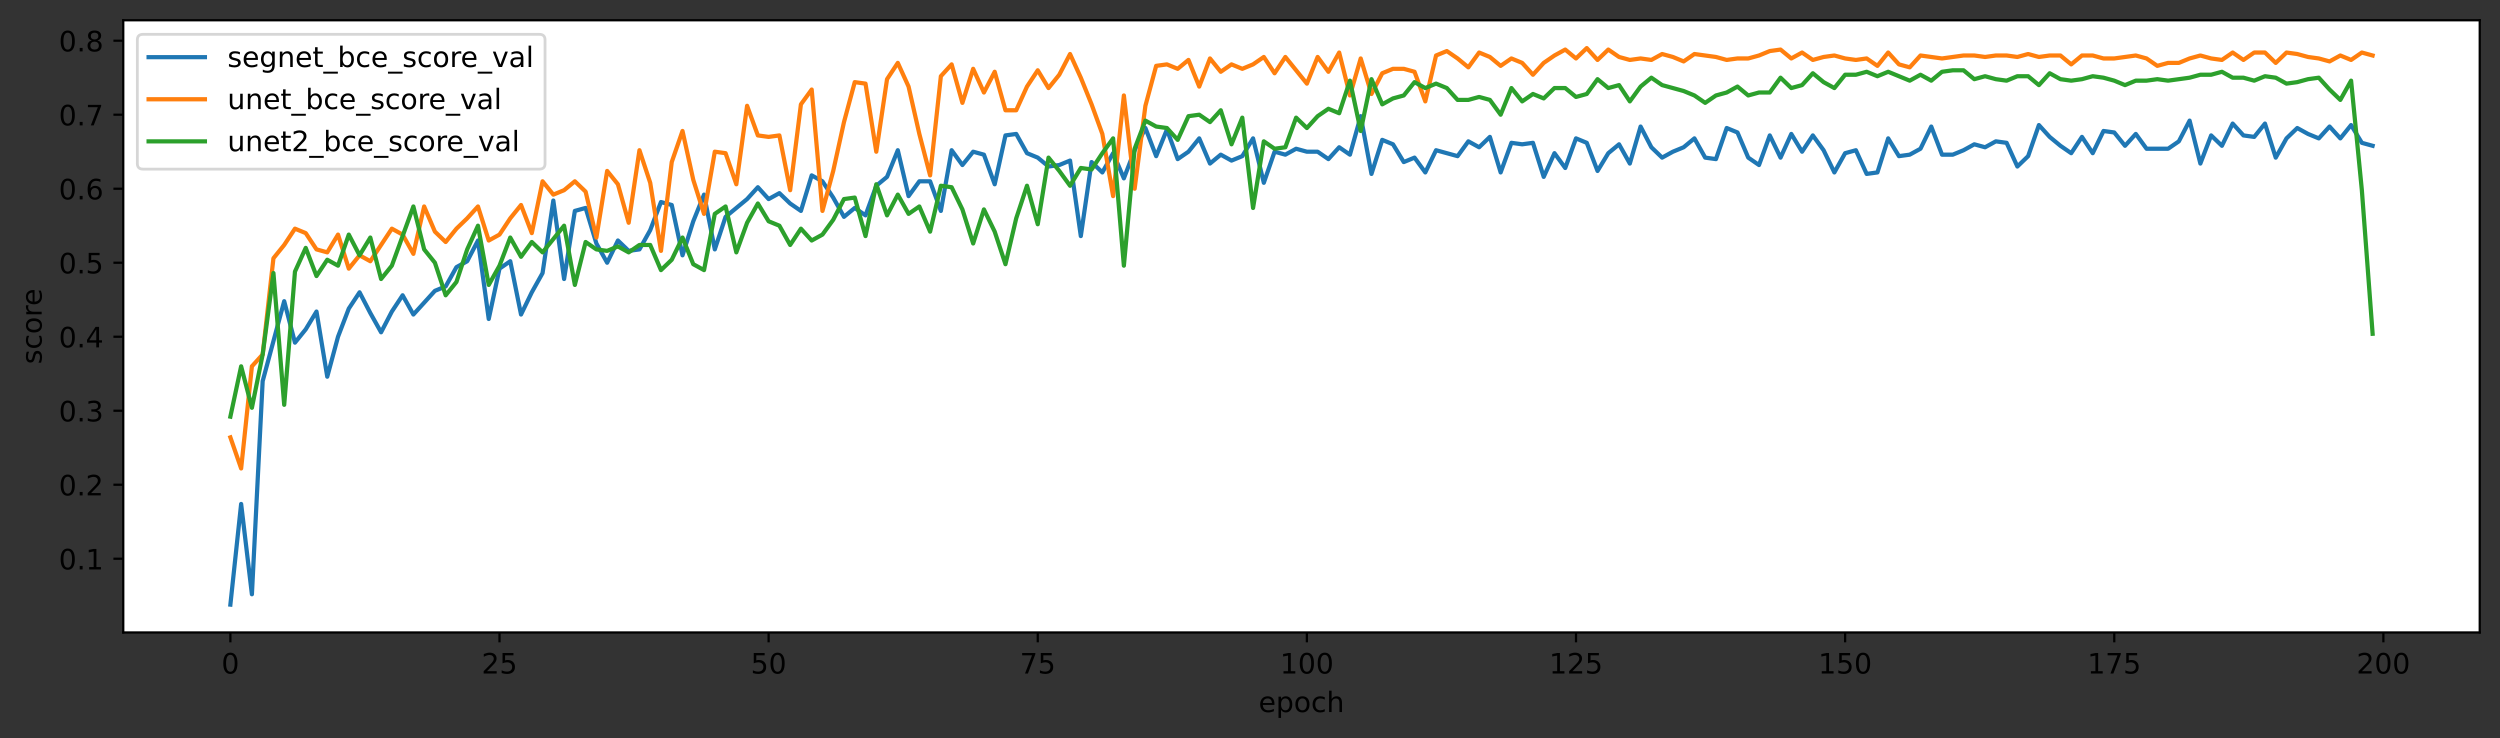 <?xml version="1.0" encoding="utf-8" standalone="no"?>
<!DOCTYPE svg PUBLIC "-//W3C//DTD SVG 1.1//EN"
  "http://www.w3.org/Graphics/SVG/1.1/DTD/svg11.dtd">
<!-- Created with matplotlib (https://matplotlib.org/) -->
<svg height="262.196pt" version="1.1" viewBox="0 0 887.981 262.196" width="887.981pt" xmlns="http://www.w3.org/2000/svg" xmlns:xlink="http://www.w3.org/1999/xlink">
 <rect x="0" y="0" width="887.981" height="262.196" fill="#333333" stroke="none"/>
 <defs>
  <style type="text/css">*{stroke-linecap:butt;stroke-linejoin:round;}</style>
 </defs>
 <g id="figure_1">
  <g id="patch_1">
   <path d="M 0 262.196 
L 887.981 262.196 
L 887.981 0 
L 0 0 
z
" style="fill:none;"/>
  </g>
  <g id="axes_1">
   <g id="patch_2">
    <path d="M 43.781 224.64 
L 880.781 224.64 
L 880.781 7.2 
L 43.781 7.2 
z
" style="fill:#ffffff;"/>
   </g>
   <g id="matplotlib.axis_1">
    <g id="xtick_1">
     <g id="line2d_1">
      <defs>
       <path d="M 0 0 
L 0 3.5 
" id="m37ae6fa63c" style="stroke:#000000;stroke-width:0.8;"/>
      </defs>
      <g>
       <use style="stroke:#000000;stroke-width:0.8;" x="81.827" xlink:href="#m37ae6fa63c" y="224.64"/>
      </g>
     </g>
     <g id="text_1">
      <!-- 0 -->
      <g transform="translate(78.645 239.238)scale(0.1 -0.1)">
       <defs>
        <path d="M 31.781 66.406 
Q 24.172 66.406 20.328 58.906 
Q 16.5 51.422 16.5 36.375 
Q 16.5 21.391 20.328 13.891 
Q 24.172 6.391 31.781 6.391 
Q 39.453 6.391 43.281 13.891 
Q 47.125 21.391 47.125 36.375 
Q 47.125 51.422 43.281 58.906 
Q 39.453 66.406 31.781 66.406 
z
M 31.781 74.219 
Q 44.047 74.219 50.516 64.516 
Q 56.984 54.828 56.984 36.375 
Q 56.984 17.969 50.516 8.266 
Q 44.047 -1.422 31.781 -1.422 
Q 19.531 -1.422 13.062 8.266 
Q 6.594 17.969 6.594 36.375 
Q 6.594 54.828 13.062 64.516 
Q 19.531 74.219 31.781 74.219 
z
" id="DejaVuSans-48"/>
       </defs>
       <use xlink:href="#DejaVuSans-48"/>
      </g>
     </g>
    </g>
    <g id="xtick_2">
     <g id="line2d_2">
      <g>
       <use style="stroke:#000000;stroke-width:0.8;" x="177.418" xlink:href="#m37ae6fa63c" y="224.64"/>
      </g>
     </g>
     <g id="text_2">
      <!-- 25 -->
      <g transform="translate(171.056 239.238)scale(0.1 -0.1)">
       <defs>
        <path d="M 19.188 8.297 
L 53.609 8.297 
L 53.609 0 
L 7.328 0 
L 7.328 8.297 
Q 12.938 14.109 22.625 23.891 
Q 32.328 33.688 34.812 36.531 
Q 39.547 41.844 41.422 45.531 
Q 43.312 49.219 43.312 52.781 
Q 43.312 58.594 39.234 62.25 
Q 35.156 65.922 28.609 65.922 
Q 23.969 65.922 18.812 64.312 
Q 13.672 62.703 7.812 59.422 
L 7.812 69.391 
Q 13.766 71.781 18.938 73 
Q 24.125 74.219 28.422 74.219 
Q 39.75 74.219 46.484 68.547 
Q 53.219 62.891 53.219 53.422 
Q 53.219 48.922 51.531 44.891 
Q 49.859 40.875 45.406 35.406 
Q 44.188 33.984 37.641 27.219 
Q 31.109 20.453 19.188 8.297 
z
" id="DejaVuSans-50"/>
        <path d="M 10.797 72.906 
L 49.516 72.906 
L 49.516 64.594 
L 19.828 64.594 
L 19.828 46.734 
Q 21.969 47.469 24.109 47.828 
Q 26.266 48.188 28.422 48.188 
Q 40.625 48.188 47.75 41.5 
Q 54.891 34.812 54.891 23.391 
Q 54.891 11.625 47.562 5.094 
Q 40.234 -1.422 26.906 -1.422 
Q 22.312 -1.422 17.547 -0.641 
Q 12.797 0.141 7.719 1.703 
L 7.719 11.625 
Q 12.109 9.234 16.797 8.062 
Q 21.484 6.891 26.703 6.891 
Q 35.156 6.891 40.078 11.328 
Q 45.016 15.766 45.016 23.391 
Q 45.016 31 40.078 35.438 
Q 35.156 39.891 26.703 39.891 
Q 22.75 39.891 18.812 39.016 
Q 14.891 38.141 10.797 36.281 
z
" id="DejaVuSans-53"/>
       </defs>
       <use xlink:href="#DejaVuSans-50"/>
       <use x="63.623" xlink:href="#DejaVuSans-53"/>
      </g>
     </g>
    </g>
    <g id="xtick_3">
     <g id="line2d_3">
      <g>
       <use style="stroke:#000000;stroke-width:0.8;" x="273.01" xlink:href="#m37ae6fa63c" y="224.64"/>
      </g>
     </g>
     <g id="text_3">
      <!-- 50 -->
      <g transform="translate(266.647 239.238)scale(0.1 -0.1)">
       <use xlink:href="#DejaVuSans-53"/>
       <use x="63.623" xlink:href="#DejaVuSans-48"/>
      </g>
     </g>
    </g>
    <g id="xtick_4">
     <g id="line2d_4">
      <g>
       <use style="stroke:#000000;stroke-width:0.8;" x="368.601" xlink:href="#m37ae6fa63c" y="224.64"/>
      </g>
     </g>
     <g id="text_4">
      <!-- 75 -->
      <g transform="translate(362.239 239.238)scale(0.1 -0.1)">
       <defs>
        <path d="M 8.203 72.906 
L 55.078 72.906 
L 55.078 68.703 
L 28.609 0 
L 18.312 0 
L 43.219 64.594 
L 8.203 64.594 
z
" id="DejaVuSans-55"/>
       </defs>
       <use xlink:href="#DejaVuSans-55"/>
       <use x="63.623" xlink:href="#DejaVuSans-53"/>
      </g>
     </g>
    </g>
    <g id="xtick_5">
     <g id="line2d_5">
      <g>
       <use style="stroke:#000000;stroke-width:0.8;" x="464.193" xlink:href="#m37ae6fa63c" y="224.64"/>
      </g>
     </g>
     <g id="text_5">
      <!-- 100 -->
      <g transform="translate(454.649 239.238)scale(0.1 -0.1)">
       <defs>
        <path d="M 12.406 8.297 
L 28.516 8.297 
L 28.516 63.922 
L 10.984 60.406 
L 10.984 69.391 
L 28.422 72.906 
L 38.281 72.906 
L 38.281 8.297 
L 54.391 8.297 
L 54.391 0 
L 12.406 0 
z
" id="DejaVuSans-49"/>
       </defs>
       <use xlink:href="#DejaVuSans-49"/>
       <use x="63.623" xlink:href="#DejaVuSans-48"/>
       <use x="127.246" xlink:href="#DejaVuSans-48"/>
      </g>
     </g>
    </g>
    <g id="xtick_6">
     <g id="line2d_6">
      <g>
       <use style="stroke:#000000;stroke-width:0.8;" x="559.785" xlink:href="#m37ae6fa63c" y="224.64"/>
      </g>
     </g>
     <g id="text_6">
      <!-- 125 -->
      <g transform="translate(550.241 239.238)scale(0.1 -0.1)">
       <use xlink:href="#DejaVuSans-49"/>
       <use x="63.623" xlink:href="#DejaVuSans-50"/>
       <use x="127.246" xlink:href="#DejaVuSans-53"/>
      </g>
     </g>
    </g>
    <g id="xtick_7">
     <g id="line2d_7">
      <g>
       <use style="stroke:#000000;stroke-width:0.8;" x="655.376" xlink:href="#m37ae6fa63c" y="224.64"/>
      </g>
     </g>
     <g id="text_7">
      <!-- 150 -->
      <g transform="translate(645.833 239.238)scale(0.1 -0.1)">
       <use xlink:href="#DejaVuSans-49"/>
       <use x="63.623" xlink:href="#DejaVuSans-53"/>
       <use x="127.246" xlink:href="#DejaVuSans-48"/>
      </g>
     </g>
    </g>
    <g id="xtick_8">
     <g id="line2d_8">
      <g>
       <use style="stroke:#000000;stroke-width:0.8;" x="750.968" xlink:href="#m37ae6fa63c" y="224.64"/>
      </g>
     </g>
     <g id="text_8">
      <!-- 175 -->
      <g transform="translate(741.424 239.238)scale(0.1 -0.1)">
       <use xlink:href="#DejaVuSans-49"/>
       <use x="63.623" xlink:href="#DejaVuSans-55"/>
       <use x="127.246" xlink:href="#DejaVuSans-53"/>
      </g>
     </g>
    </g>
    <g id="xtick_9">
     <g id="line2d_9">
      <g>
       <use style="stroke:#000000;stroke-width:0.8;" x="846.559" xlink:href="#m37ae6fa63c" y="224.64"/>
      </g>
     </g>
     <g id="text_9">
      <!-- 200 -->
      <g transform="translate(837.016 239.238)scale(0.1 -0.1)">
       <use xlink:href="#DejaVuSans-50"/>
       <use x="63.623" xlink:href="#DejaVuSans-48"/>
       <use x="127.246" xlink:href="#DejaVuSans-48"/>
      </g>
     </g>
    </g>
    <g id="text_10">
     <!-- epoch -->
     <g transform="translate(447.053 252.917)scale(0.1 -0.1)">
      <defs>
       <path d="M 56.203 29.594 
L 56.203 25.203 
L 14.891 25.203 
Q 15.484 15.922 20.484 11.062 
Q 25.484 6.203 34.422 6.203 
Q 39.594 6.203 44.453 7.469 
Q 49.312 8.734 54.109 11.281 
L 54.109 2.781 
Q 49.266 0.734 44.188 -0.344 
Q 39.109 -1.422 33.891 -1.422 
Q 20.797 -1.422 13.156 6.188 
Q 5.516 13.812 5.516 26.812 
Q 5.516 40.234 12.766 48.109 
Q 20.016 56 32.328 56 
Q 43.359 56 49.781 48.891 
Q 56.203 41.797 56.203 29.594 
z
M 47.219 32.234 
Q 47.125 39.594 43.094 43.984 
Q 39.062 48.391 32.422 48.391 
Q 24.906 48.391 20.391 44.141 
Q 15.875 39.891 15.188 32.172 
z
" id="DejaVuSans-101"/>
       <path d="M 18.109 8.203 
L 18.109 -20.797 
L 9.078 -20.797 
L 9.078 54.688 
L 18.109 54.688 
L 18.109 46.391 
Q 20.953 51.266 25.266 53.625 
Q 29.594 56 35.594 56 
Q 45.562 56 51.781 48.094 
Q 58.016 40.188 58.016 27.297 
Q 58.016 14.406 51.781 6.484 
Q 45.562 -1.422 35.594 -1.422 
Q 29.594 -1.422 25.266 0.953 
Q 20.953 3.328 18.109 8.203 
z
M 48.688 27.297 
Q 48.688 37.203 44.609 42.844 
Q 40.531 48.484 33.406 48.484 
Q 26.266 48.484 22.188 42.844 
Q 18.109 37.203 18.109 27.297 
Q 18.109 17.391 22.188 11.75 
Q 26.266 6.109 33.406 6.109 
Q 40.531 6.109 44.609 11.75 
Q 48.688 17.391 48.688 27.297 
z
" id="DejaVuSans-112"/>
       <path d="M 30.609 48.391 
Q 23.391 48.391 19.188 42.75 
Q 14.984 37.109 14.984 27.297 
Q 14.984 17.484 19.156 11.844 
Q 23.344 6.203 30.609 6.203 
Q 37.797 6.203 41.984 11.859 
Q 46.188 17.531 46.188 27.297 
Q 46.188 37.016 41.984 42.703 
Q 37.797 48.391 30.609 48.391 
z
M 30.609 56 
Q 42.328 56 49.016 48.375 
Q 55.719 40.766 55.719 27.297 
Q 55.719 13.875 49.016 6.219 
Q 42.328 -1.422 30.609 -1.422 
Q 18.844 -1.422 12.172 6.219 
Q 5.516 13.875 5.516 27.297 
Q 5.516 40.766 12.172 48.375 
Q 18.844 56 30.609 56 
z
" id="DejaVuSans-111"/>
       <path d="M 48.781 52.594 
L 48.781 44.188 
Q 44.969 46.297 41.141 47.344 
Q 37.312 48.391 33.406 48.391 
Q 24.656 48.391 19.812 42.844 
Q 14.984 37.312 14.984 27.297 
Q 14.984 17.281 19.812 11.734 
Q 24.656 6.203 33.406 6.203 
Q 37.312 6.203 41.141 7.25 
Q 44.969 8.297 48.781 10.406 
L 48.781 2.094 
Q 45.016 0.344 40.984 -0.531 
Q 36.969 -1.422 32.422 -1.422 
Q 20.062 -1.422 12.781 6.344 
Q 5.516 14.109 5.516 27.297 
Q 5.516 40.672 12.859 48.328 
Q 20.219 56 33.016 56 
Q 37.156 56 41.109 55.141 
Q 45.062 54.297 48.781 52.594 
z
" id="DejaVuSans-99"/>
       <path d="M 54.891 33.016 
L 54.891 0 
L 45.906 0 
L 45.906 32.719 
Q 45.906 40.484 42.875 44.328 
Q 39.844 48.188 33.797 48.188 
Q 26.516 48.188 22.312 43.547 
Q 18.109 38.922 18.109 30.906 
L 18.109 0 
L 9.078 0 
L 9.078 75.984 
L 18.109 75.984 
L 18.109 46.188 
Q 21.344 51.125 25.703 53.562 
Q 30.078 56 35.797 56 
Q 45.219 56 50.047 50.172 
Q 54.891 44.344 54.891 33.016 
z
" id="DejaVuSans-104"/>
      </defs>
      <use xlink:href="#DejaVuSans-101"/>
      <use x="61.523" xlink:href="#DejaVuSans-112"/>
      <use x="125" xlink:href="#DejaVuSans-111"/>
      <use x="186.182" xlink:href="#DejaVuSans-99"/>
      <use x="241.162" xlink:href="#DejaVuSans-104"/>
     </g>
    </g>
   </g>
   <g id="matplotlib.axis_2">
    <g id="ytick_1">
     <g id="line2d_10">
      <defs>
       <path d="M 0 0 
L -3.5 0 
" id="m839761d61d" style="stroke:#000000;stroke-width:0.8;"/>
      </defs>
      <g>
       <use style="stroke:#000000;stroke-width:0.8;" x="43.781" xlink:href="#m839761d61d" y="198.459"/>
      </g>
     </g>
     <g id="text_11">
      <!-- 0.1 -->
      <g transform="translate(20.878 202.258)scale(0.1 -0.1)">
       <defs>
        <path d="M 10.688 12.406 
L 21 12.406 
L 21 0 
L 10.688 0 
z
" id="DejaVuSans-46"/>
       </defs>
       <use xlink:href="#DejaVuSans-48"/>
       <use x="63.623" xlink:href="#DejaVuSans-46"/>
       <use x="95.41" xlink:href="#DejaVuSans-49"/>
      </g>
     </g>
    </g>
    <g id="ytick_2">
     <g id="line2d_11">
      <g>
       <use style="stroke:#000000;stroke-width:0.8;" x="43.781" xlink:href="#m839761d61d" y="172.173"/>
      </g>
     </g>
     <g id="text_12">
      <!-- 0.2 -->
      <g transform="translate(20.878 175.972)scale(0.1 -0.1)">
       <use xlink:href="#DejaVuSans-48"/>
       <use x="63.623" xlink:href="#DejaVuSans-46"/>
       <use x="95.41" xlink:href="#DejaVuSans-50"/>
      </g>
     </g>
    </g>
    <g id="ytick_3">
     <g id="line2d_12">
      <g>
       <use style="stroke:#000000;stroke-width:0.8;" x="43.781" xlink:href="#m839761d61d" y="145.886"/>
      </g>
     </g>
     <g id="text_13">
      <!-- 0.3 -->
      <g transform="translate(20.878 149.686)scale(0.1 -0.1)">
       <defs>
        <path d="M 40.578 39.312 
Q 47.656 37.797 51.625 33 
Q 55.609 28.219 55.609 21.188 
Q 55.609 10.406 48.188 4.484 
Q 40.766 -1.422 27.094 -1.422 
Q 22.516 -1.422 17.656 -0.516 
Q 12.797 0.391 7.625 2.203 
L 7.625 11.719 
Q 11.719 9.328 16.594 8.109 
Q 21.484 6.891 26.812 6.891 
Q 36.078 6.891 40.938 10.547 
Q 45.797 14.203 45.797 21.188 
Q 45.797 27.641 41.281 31.266 
Q 36.766 34.906 28.719 34.906 
L 20.219 34.906 
L 20.219 43.016 
L 29.109 43.016 
Q 36.375 43.016 40.234 45.922 
Q 44.094 48.828 44.094 54.297 
Q 44.094 59.906 40.109 62.906 
Q 36.141 65.922 28.719 65.922 
Q 24.656 65.922 20.016 65.031 
Q 15.375 64.156 9.812 62.312 
L 9.812 71.094 
Q 15.438 72.656 20.344 73.438 
Q 25.25 74.219 29.594 74.219 
Q 40.828 74.219 47.359 69.109 
Q 53.906 64.016 53.906 55.328 
Q 53.906 49.266 50.438 45.094 
Q 46.969 40.922 40.578 39.312 
z
" id="DejaVuSans-51"/>
       </defs>
       <use xlink:href="#DejaVuSans-48"/>
       <use x="63.623" xlink:href="#DejaVuSans-46"/>
       <use x="95.41" xlink:href="#DejaVuSans-51"/>
      </g>
     </g>
    </g>
    <g id="ytick_4">
     <g id="line2d_13">
      <g>
       <use style="stroke:#000000;stroke-width:0.8;" x="43.781" xlink:href="#m839761d61d" y="119.6"/>
      </g>
     </g>
     <g id="text_14">
      <!-- 0.4 -->
      <g transform="translate(20.878 123.399)scale(0.1 -0.1)">
       <defs>
        <path d="M 37.797 64.312 
L 12.891 25.391 
L 37.797 25.391 
z
M 35.203 72.906 
L 47.609 72.906 
L 47.609 25.391 
L 58.016 25.391 
L 58.016 17.188 
L 47.609 17.188 
L 47.609 0 
L 37.797 0 
L 37.797 17.188 
L 4.891 17.188 
L 4.891 26.703 
z
" id="DejaVuSans-52"/>
       </defs>
       <use xlink:href="#DejaVuSans-48"/>
       <use x="63.623" xlink:href="#DejaVuSans-46"/>
       <use x="95.41" xlink:href="#DejaVuSans-52"/>
      </g>
     </g>
    </g>
    <g id="ytick_5">
     <g id="line2d_14">
      <g>
       <use style="stroke:#000000;stroke-width:0.8;" x="43.781" xlink:href="#m839761d61d" y="93.314"/>
      </g>
     </g>
     <g id="text_15">
      <!-- 0.5 -->
      <g transform="translate(20.878 97.113)scale(0.1 -0.1)">
       <use xlink:href="#DejaVuSans-48"/>
       <use x="63.623" xlink:href="#DejaVuSans-46"/>
       <use x="95.41" xlink:href="#DejaVuSans-53"/>
      </g>
     </g>
    </g>
    <g id="ytick_6">
     <g id="line2d_15">
      <g>
       <use style="stroke:#000000;stroke-width:0.8;" x="43.781" xlink:href="#m839761d61d" y="67.028"/>
      </g>
     </g>
     <g id="text_16">
      <!-- 0.6 -->
      <g transform="translate(20.878 70.827)scale(0.1 -0.1)">
       <defs>
        <path d="M 33.016 40.375 
Q 26.375 40.375 22.484 35.828 
Q 18.609 31.297 18.609 23.391 
Q 18.609 15.531 22.484 10.953 
Q 26.375 6.391 33.016 6.391 
Q 39.656 6.391 43.531 10.953 
Q 47.406 15.531 47.406 23.391 
Q 47.406 31.297 43.531 35.828 
Q 39.656 40.375 33.016 40.375 
z
M 52.594 71.297 
L 52.594 62.312 
Q 48.875 64.062 45.094 64.984 
Q 41.312 65.922 37.594 65.922 
Q 27.828 65.922 22.672 59.328 
Q 17.531 52.734 16.797 39.406 
Q 19.672 43.656 24.016 45.922 
Q 28.375 48.188 33.594 48.188 
Q 44.578 48.188 50.953 41.516 
Q 57.328 34.859 57.328 23.391 
Q 57.328 12.156 50.688 5.359 
Q 44.047 -1.422 33.016 -1.422 
Q 20.359 -1.422 13.672 8.266 
Q 6.984 17.969 6.984 36.375 
Q 6.984 53.656 15.188 63.938 
Q 23.391 74.219 37.203 74.219 
Q 40.922 74.219 44.703 73.484 
Q 48.484 72.75 52.594 71.297 
z
" id="DejaVuSans-54"/>
       </defs>
       <use xlink:href="#DejaVuSans-48"/>
       <use x="63.623" xlink:href="#DejaVuSans-46"/>
       <use x="95.41" xlink:href="#DejaVuSans-54"/>
      </g>
     </g>
    </g>
    <g id="ytick_7">
     <g id="line2d_16">
      <g>
       <use style="stroke:#000000;stroke-width:0.8;" x="43.781" xlink:href="#m839761d61d" y="40.741"/>
      </g>
     </g>
     <g id="text_17">
      <!-- 0.7 -->
      <g transform="translate(20.878 44.541)scale(0.1 -0.1)">
       <use xlink:href="#DejaVuSans-48"/>
       <use x="63.623" xlink:href="#DejaVuSans-46"/>
       <use x="95.41" xlink:href="#DejaVuSans-55"/>
      </g>
     </g>
    </g>
    <g id="ytick_8">
     <g id="line2d_17">
      <g>
       <use style="stroke:#000000;stroke-width:0.8;" x="43.781" xlink:href="#m839761d61d" y="14.455"/>
      </g>
     </g>
     <g id="text_18">
      <!-- 0.8 -->
      <g transform="translate(20.878 18.254)scale(0.1 -0.1)">
       <defs>
        <path d="M 31.781 34.625 
Q 24.75 34.625 20.719 30.859 
Q 16.703 27.094 16.703 20.516 
Q 16.703 13.922 20.719 10.156 
Q 24.75 6.391 31.781 6.391 
Q 38.812 6.391 42.859 10.172 
Q 46.922 13.969 46.922 20.516 
Q 46.922 27.094 42.891 30.859 
Q 38.875 34.625 31.781 34.625 
z
M 21.922 38.812 
Q 15.578 40.375 12.031 44.719 
Q 8.5 49.078 8.5 55.328 
Q 8.5 64.062 14.719 69.141 
Q 20.953 74.219 31.781 74.219 
Q 42.672 74.219 48.875 69.141 
Q 55.078 64.062 55.078 55.328 
Q 55.078 49.078 51.531 44.719 
Q 48 40.375 41.703 38.812 
Q 48.828 37.156 52.797 32.312 
Q 56.781 27.484 56.781 20.516 
Q 56.781 9.906 50.312 4.234 
Q 43.844 -1.422 31.781 -1.422 
Q 19.734 -1.422 13.25 4.234 
Q 6.781 9.906 6.781 20.516 
Q 6.781 27.484 10.781 32.312 
Q 14.797 37.156 21.922 38.812 
z
M 18.312 54.391 
Q 18.312 48.734 21.844 45.562 
Q 25.391 42.391 31.781 42.391 
Q 38.141 42.391 41.719 45.562 
Q 45.312 48.734 45.312 54.391 
Q 45.312 60.062 41.719 63.234 
Q 38.141 66.406 31.781 66.406 
Q 25.391 66.406 21.844 63.234 
Q 18.312 60.062 18.312 54.391 
z
" id="DejaVuSans-56"/>
       </defs>
       <use xlink:href="#DejaVuSans-48"/>
       <use x="63.623" xlink:href="#DejaVuSans-46"/>
       <use x="95.41" xlink:href="#DejaVuSans-56"/>
      </g>
     </g>
    </g>
    <g id="text_19">
     <!-- score -->
     <g transform="translate(14.798 129.353)rotate(-90)scale(0.1 -0.1)">
      <defs>
       <path d="M 44.281 53.078 
L 44.281 44.578 
Q 40.484 46.531 36.375 47.5 
Q 32.281 48.484 27.875 48.484 
Q 21.188 48.484 17.844 46.438 
Q 14.5 44.391 14.5 40.281 
Q 14.5 37.156 16.891 35.375 
Q 19.281 33.594 26.516 31.984 
L 29.594 31.297 
Q 39.156 29.25 43.188 25.516 
Q 47.219 21.781 47.219 15.094 
Q 47.219 7.469 41.188 3.016 
Q 35.156 -1.422 24.609 -1.422 
Q 20.219 -1.422 15.453 -0.562 
Q 10.688 0.297 5.422 2 
L 5.422 11.281 
Q 10.406 8.688 15.234 7.391 
Q 20.062 6.109 24.812 6.109 
Q 31.156 6.109 34.562 8.281 
Q 37.984 10.453 37.984 14.406 
Q 37.984 18.062 35.516 20.016 
Q 33.062 21.969 24.703 23.781 
L 21.578 24.516 
Q 13.234 26.266 9.516 29.906 
Q 5.812 33.547 5.812 39.891 
Q 5.812 47.609 11.281 51.797 
Q 16.75 56 26.812 56 
Q 31.781 56 36.172 55.266 
Q 40.578 54.547 44.281 53.078 
z
" id="DejaVuSans-115"/>
       <path d="M 41.109 46.297 
Q 39.594 47.172 37.812 47.578 
Q 36.031 48 33.891 48 
Q 26.266 48 22.188 43.047 
Q 18.109 38.094 18.109 28.812 
L 18.109 0 
L 9.078 0 
L 9.078 54.688 
L 18.109 54.688 
L 18.109 46.188 
Q 20.953 51.172 25.484 53.578 
Q 30.031 56 36.531 56 
Q 37.453 56 38.578 55.875 
Q 39.703 55.766 41.062 55.516 
z
" id="DejaVuSans-114"/>
      </defs>
      <use xlink:href="#DejaVuSans-115"/>
      <use x="52.1" xlink:href="#DejaVuSans-99"/>
      <use x="107.08" xlink:href="#DejaVuSans-111"/>
      <use x="168.262" xlink:href="#DejaVuSans-114"/>
      <use x="207.125" xlink:href="#DejaVuSans-101"/>
     </g>
    </g>
   </g>
   <g id="line2d_18">
    <path clip-path="url(#pc75931b901)" d="M 81.827 214.756 
L 85.65 179.007 
L 89.474 211.076 
L 93.298 135.372 
L 100.945 106.983 
L 104.769 121.703 
L 108.592 116.971 
L 112.416 110.663 
L 116.24 133.795 
L 120.063 119.6 
L 123.887 109.611 
L 127.711 103.828 
L 131.534 111.188 
L 135.358 118.023 
L 139.182 110.663 
L 143.005 104.88 
L 146.829 111.714 
L 154.476 103.303 
L 158.3 101.725 
L 162.124 94.891 
L 165.947 92.788 
L 169.771 85.428 
L 173.595 113.291 
L 177.418 95.417 
L 181.242 92.788 
L 185.066 111.714 
L 188.889 103.828 
L 192.713 96.994 
L 196.537 71.233 
L 200.36 99.097 
L 204.184 74.913 
L 208.008 73.862 
L 211.831 86.479 
L 215.655 93.314 
L 219.479 85.428 
L 223.302 89.108 
L 227.126 88.582 
L 230.95 81.748 
L 234.773 71.759 
L 238.597 72.811 
L 242.421 90.685 
L 246.244 78.594 
L 250.068 69.13 
L 253.892 88.582 
L 257.715 77.016 
L 265.363 70.708 
L 269.186 66.502 
L 273.01 70.708 
L 276.834 68.605 
L 280.657 72.285 
L 284.481 74.913 
L 288.305 62.296 
L 292.128 64.399 
L 295.952 70.182 
L 299.776 77.016 
L 303.599 73.862 
L 307.423 76.491 
L 311.247 65.976 
L 315.07 62.822 
L 318.894 53.359 
L 322.718 69.656 
L 326.541 64.399 
L 330.365 64.399 
L 334.189 74.913 
L 338.012 53.359 
L 341.836 58.616 
L 345.66 53.884 
L 349.483 54.936 
L 353.307 65.45 
L 357.13 48.101 
L 360.954 47.576 
L 364.778 54.41 
L 368.601 55.987 
L 372.425 59.142 
L 376.249 58.616 
L 380.072 57.039 
L 383.896 83.851 
L 387.72 57.564 
L 391.543 61.245 
L 395.367 54.41 
L 399.191 63.347 
L 403.014 53.359 
L 406.838 45.473 
L 410.662 55.462 
L 414.485 45.999 
L 418.309 56.513 
L 422.133 53.884 
L 425.956 49.153 
L 429.78 58.09 
L 433.604 54.936 
L 437.427 57.039 
L 441.251 55.462 
L 445.075 49.153 
L 448.898 64.925 
L 452.722 53.884 
L 456.546 54.936 
L 460.369 52.833 
L 464.193 53.884 
L 468.017 53.884 
L 471.84 56.513 
L 475.664 52.307 
L 479.488 54.936 
L 483.311 41.267 
L 487.135 61.77 
L 490.959 49.679 
L 494.782 51.256 
L 498.606 57.564 
L 502.43 55.987 
L 506.253 61.245 
L 510.077 53.359 
L 517.724 55.462 
L 521.548 50.204 
L 525.372 52.307 
L 529.195 48.627 
L 533.019 61.245 
L 536.843 50.73 
L 540.666 51.256 
L 544.49 50.73 
L 548.314 62.822 
L 552.137 54.41 
L 555.961 59.667 
L 559.785 49.153 
L 563.608 50.73 
L 567.432 60.719 
L 571.256 54.41 
L 575.079 51.256 
L 578.903 58.09 
L 582.727 44.947 
L 586.55 52.307 
L 590.374 55.987 
L 594.198 53.884 
L 598.021 52.307 
L 601.845 49.153 
L 605.669 55.987 
L 609.492 56.513 
L 613.316 45.473 
L 617.14 47.05 
L 620.963 55.987 
L 624.787 58.616 
L 628.611 48.101 
L 632.434 55.987 
L 636.258 47.576 
L 640.082 53.884 
L 643.905 48.101 
L 647.729 53.359 
L 651.553 61.245 
L 655.376 54.41 
L 659.2 53.359 
L 663.024 61.77 
L 666.847 61.245 
L 670.671 49.153 
L 674.495 55.462 
L 678.318 54.936 
L 682.142 52.833 
L 685.966 44.947 
L 689.789 54.936 
L 693.613 54.936 
L 697.437 53.359 
L 701.26 51.256 
L 705.084 52.307 
L 708.908 50.204 
L 712.731 50.73 
L 716.555 59.142 
L 720.379 55.462 
L 724.202 44.421 
L 728.026 48.627 
L 731.85 51.782 
L 735.673 54.41 
L 739.497 48.627 
L 743.321 54.41 
L 747.144 46.524 
L 750.968 47.05 
L 754.792 51.782 
L 758.615 47.576 
L 762.439 52.833 
L 770.086 52.833 
L 773.91 50.204 
L 777.734 42.844 
L 781.557 58.09 
L 785.381 48.101 
L 789.205 51.782 
L 793.028 43.896 
L 796.852 48.101 
L 800.675 48.627 
L 804.499 43.896 
L 808.323 55.987 
L 812.146 49.153 
L 815.97 45.473 
L 819.794 47.576 
L 823.617 49.153 
L 827.441 44.947 
L 831.265 49.153 
L 835.088 44.421 
L 838.912 50.73 
L 842.736 51.782 
L 842.736 51.782 
" style="fill:none;stroke:#1f77b4;stroke-linecap:square;stroke-width:1.5;"/>
   </g>
   <g id="line2d_19">
    <path clip-path="url(#pc75931b901)" d="M 81.827 155.349 
L 85.65 166.39 
L 89.474 130.115 
L 93.298 125.909 
L 97.121 91.737 
L 100.945 87.005 
L 104.769 81.222 
L 108.592 82.799 
L 112.416 88.582 
L 116.24 89.634 
L 120.063 83.325 
L 123.887 95.417 
L 127.711 90.685 
L 131.534 92.788 
L 139.182 81.222 
L 143.005 83.325 
L 146.829 90.159 
L 150.653 73.336 
L 154.476 82.274 
L 158.3 85.954 
L 162.124 81.222 
L 165.947 77.542 
L 169.771 73.336 
L 173.595 85.428 
L 177.418 83.325 
L 181.242 77.542 
L 185.066 72.811 
L 188.889 82.799 
L 192.713 64.399 
L 196.537 69.13 
L 200.36 67.553 
L 204.184 64.399 
L 208.008 68.079 
L 211.831 84.376 
L 215.655 60.719 
L 219.479 65.45 
L 223.302 79.119 
L 227.126 53.359 
L 230.95 64.925 
L 234.773 89.108 
L 238.597 57.564 
L 242.421 46.524 
L 246.244 63.873 
L 250.068 75.965 
L 253.892 53.884 
L 257.715 54.41 
L 261.539 65.45 
L 265.363 37.587 
L 269.186 48.101 
L 273.01 48.627 
L 276.834 48.101 
L 280.657 67.553 
L 284.481 37.061 
L 288.305 31.804 
L 292.128 74.913 
L 295.952 60.719 
L 299.776 43.37 
L 303.599 29.175 
L 307.423 29.701 
L 311.247 53.884 
L 315.07 28.124 
L 318.894 22.341 
L 322.718 30.752 
L 326.541 47.576 
L 330.365 62.296 
L 334.189 27.072 
L 338.012 22.867 
L 341.836 36.535 
L 345.66 24.444 
L 349.483 32.855 
L 353.307 25.495 
L 357.13 39.164 
L 360.954 39.164 
L 364.778 30.752 
L 368.601 24.97 
L 372.425 31.278 
L 376.249 26.547 
L 380.072 19.187 
L 383.896 27.598 
L 387.72 37.061 
L 391.543 47.576 
L 395.367 69.656 
L 399.191 33.907 
L 403.014 67.028 
L 406.838 37.587 
L 410.662 23.392 
L 414.485 22.867 
L 418.309 24.444 
L 422.133 21.289 
L 425.956 30.752 
L 429.78 20.764 
L 433.604 25.495 
L 437.427 22.867 
L 441.251 24.444 
L 445.075 22.867 
L 448.898 20.238 
L 452.722 26.021 
L 456.546 20.238 
L 464.193 29.701 
L 468.017 20.238 
L 471.84 25.495 
L 475.664 18.661 
L 479.488 33.907 
L 483.311 20.764 
L 487.135 33.381 
L 490.959 26.021 
L 494.782 24.444 
L 498.606 24.444 
L 502.43 25.495 
L 506.253 36.01 
L 510.077 19.712 
L 513.901 18.135 
L 517.724 20.764 
L 521.548 23.918 
L 525.372 18.661 
L 529.195 20.238 
L 533.019 23.392 
L 536.843 20.764 
L 540.666 22.341 
L 544.49 26.547 
L 548.314 22.341 
L 552.137 19.712 
L 555.961 17.609 
L 559.785 20.764 
L 563.608 17.084 
L 567.432 21.289 
L 571.256 17.609 
L 575.079 20.238 
L 578.903 21.289 
L 582.727 20.764 
L 586.55 21.289 
L 590.374 19.187 
L 594.198 20.238 
L 598.021 21.815 
L 601.845 19.187 
L 609.492 20.238 
L 613.316 21.289 
L 617.14 20.764 
L 620.963 20.764 
L 624.787 19.712 
L 628.611 18.135 
L 632.434 17.609 
L 636.258 20.764 
L 640.082 18.661 
L 643.905 21.289 
L 647.729 20.238 
L 651.553 19.712 
L 655.376 20.764 
L 659.2 21.289 
L 663.024 20.764 
L 666.847 23.392 
L 670.671 18.661 
L 674.495 22.867 
L 678.318 23.918 
L 682.142 19.712 
L 689.789 20.764 
L 697.437 19.712 
L 701.26 19.712 
L 705.084 20.238 
L 708.908 19.712 
L 712.731 19.712 
L 716.555 20.238 
L 720.379 19.187 
L 724.202 20.238 
L 728.026 19.712 
L 731.85 19.712 
L 735.673 22.867 
L 739.497 19.712 
L 743.321 19.712 
L 747.144 20.764 
L 750.968 20.764 
L 758.615 19.712 
L 762.439 20.764 
L 766.263 23.392 
L 770.086 22.341 
L 773.91 22.341 
L 777.734 20.764 
L 781.557 19.712 
L 785.381 20.764 
L 789.205 21.289 
L 793.028 18.661 
L 796.852 21.289 
L 800.675 18.661 
L 804.499 18.661 
L 808.323 22.341 
L 812.146 18.661 
L 815.97 19.187 
L 819.794 20.238 
L 823.617 20.764 
L 827.441 21.815 
L 831.265 19.712 
L 835.088 21.289 
L 838.912 18.661 
L 842.736 19.712 
L 842.736 19.712 
" style="fill:none;stroke:#ff7f0e;stroke-linecap:square;stroke-width:1.5;"/>
   </g>
   <g id="line2d_20">
    <path clip-path="url(#pc75931b901)" d="M 81.827 147.989 
L 85.65 130.115 
L 89.474 144.835 
L 93.298 125.909 
L 97.121 96.994 
L 100.945 143.783 
L 104.769 96.468 
L 108.592 88.057 
L 112.416 98.045 
L 116.24 92.262 
L 120.063 94.365 
L 123.887 83.325 
L 127.711 90.685 
L 131.534 84.376 
L 135.358 99.097 
L 139.182 94.365 
L 146.829 73.336 
L 150.653 88.582 
L 154.476 93.314 
L 158.3 104.88 
L 162.124 100.148 
L 165.947 88.582 
L 169.771 80.171 
L 173.595 101.2 
L 177.418 94.365 
L 181.242 84.376 
L 185.066 91.211 
L 188.889 85.954 
L 192.713 89.634 
L 200.36 80.171 
L 204.184 101.2 
L 208.008 85.954 
L 211.831 88.582 
L 215.655 89.108 
L 219.479 87.531 
L 223.302 89.634 
L 227.126 87.005 
L 230.95 87.005 
L 234.773 95.942 
L 238.597 92.262 
L 242.421 84.376 
L 246.244 93.84 
L 250.068 95.942 
L 253.892 75.965 
L 257.715 73.336 
L 261.539 89.634 
L 265.363 79.119 
L 269.186 72.285 
L 273.01 78.594 
L 276.834 80.171 
L 280.657 87.005 
L 284.481 81.222 
L 288.305 85.428 
L 292.128 83.325 
L 295.952 78.068 
L 299.776 70.708 
L 303.599 70.182 
L 307.423 83.851 
L 311.247 65.45 
L 315.07 76.491 
L 318.894 69.13 
L 322.718 75.965 
L 326.541 73.336 
L 330.365 82.274 
L 334.189 65.976 
L 338.012 66.502 
L 341.836 74.388 
L 345.66 86.479 
L 349.483 74.388 
L 353.307 82.274 
L 357.13 93.84 
L 360.954 77.542 
L 364.778 65.976 
L 368.601 79.645 
L 372.425 55.987 
L 376.249 60.719 
L 380.072 65.976 
L 383.896 59.667 
L 387.72 60.193 
L 391.543 54.41 
L 395.367 49.153 
L 399.191 94.365 
L 403.014 52.833 
L 406.838 42.844 
L 410.662 44.947 
L 414.485 45.473 
L 418.309 49.679 
L 422.133 41.267 
L 425.956 40.741 
L 429.78 43.37 
L 433.604 39.164 
L 437.427 51.256 
L 441.251 41.793 
L 445.075 73.862 
L 448.898 50.204 
L 452.722 52.833 
L 456.546 52.307 
L 460.369 41.793 
L 464.193 45.473 
L 468.017 41.267 
L 471.84 38.638 
L 475.664 40.216 
L 479.488 28.65 
L 483.311 46.524 
L 487.135 28.124 
L 490.959 37.061 
L 494.782 34.958 
L 498.606 33.907 
L 502.43 29.175 
L 506.253 31.278 
L 510.077 29.701 
L 513.901 31.278 
L 517.724 35.484 
L 521.548 35.484 
L 525.372 34.433 
L 529.195 35.484 
L 533.019 40.741 
L 536.843 31.278 
L 540.666 36.01 
L 544.49 33.381 
L 548.314 34.958 
L 552.137 31.278 
L 555.961 31.278 
L 559.785 34.433 
L 563.608 33.381 
L 567.432 28.124 
L 571.256 31.278 
L 575.079 30.227 
L 578.903 36.01 
L 582.727 30.752 
L 586.55 27.598 
L 590.374 30.227 
L 598.021 32.33 
L 601.845 33.907 
L 605.669 36.535 
L 609.492 33.907 
L 613.316 32.855 
L 617.14 30.752 
L 620.963 33.907 
L 624.787 32.855 
L 628.611 32.855 
L 632.434 27.598 
L 636.258 31.278 
L 640.082 30.227 
L 643.905 26.021 
L 647.729 29.175 
L 651.553 31.278 
L 655.376 26.547 
L 659.2 26.547 
L 663.024 25.495 
L 666.847 27.072 
L 670.671 25.495 
L 678.318 28.65 
L 682.142 26.547 
L 685.966 28.65 
L 689.789 25.495 
L 693.613 24.97 
L 697.437 24.97 
L 701.26 28.124 
L 705.084 27.072 
L 708.908 28.124 
L 712.731 28.65 
L 716.555 27.072 
L 720.379 27.072 
L 724.202 30.227 
L 728.026 26.021 
L 731.85 28.124 
L 735.673 28.65 
L 739.497 28.124 
L 743.321 27.072 
L 747.144 27.598 
L 750.968 28.65 
L 754.792 30.227 
L 758.615 28.65 
L 762.439 28.65 
L 766.263 28.124 
L 770.086 28.65 
L 777.734 27.598 
L 781.557 26.547 
L 785.381 26.547 
L 789.205 25.495 
L 793.028 27.598 
L 796.852 27.598 
L 800.675 28.65 
L 804.499 27.072 
L 808.323 27.598 
L 812.146 29.701 
L 815.97 29.175 
L 819.794 28.124 
L 823.617 27.598 
L 827.441 31.804 
L 831.265 35.484 
L 835.088 28.65 
L 838.912 67.553 
L 842.736 118.549 
L 842.736 118.549 
" style="fill:none;stroke:#2ca02c;stroke-linecap:square;stroke-width:1.5;"/>
   </g>
   <g id="patch_3">
    <path d="M 43.781 224.64 
L 43.781 7.2 
" style="fill:none;stroke:#000000;stroke-linecap:square;stroke-linejoin:miter;stroke-width:0.8;"/>
   </g>
   <g id="patch_4">
    <path d="M 880.781 224.64 
L 880.781 7.2 
" style="fill:none;stroke:#000000;stroke-linecap:square;stroke-linejoin:miter;stroke-width:0.8;"/>
   </g>
   <g id="patch_5">
    <path d="M 43.781 224.64 
L 880.781 224.64 
" style="fill:none;stroke:#000000;stroke-linecap:square;stroke-linejoin:miter;stroke-width:0.8;"/>
   </g>
   <g id="patch_6">
    <path d="M 43.781 7.2 
L 880.781 7.2 
" style="fill:none;stroke:#000000;stroke-linecap:square;stroke-linejoin:miter;stroke-width:0.8;"/>
   </g>
   <g id="legend_1">
    <g id="patch_7">
     <path d="M 50.781 60.069 
L 191.594 60.069 
Q 193.594 60.069 193.594 58.069 
L 193.594 14.2 
Q 193.594 12.2 191.594 12.2 
L 50.781 12.2 
Q 48.781 12.2 48.781 14.2 
L 48.781 58.069 
Q 48.781 60.069 50.781 60.069 
z
" style="fill:#ffffff;opacity:0.8;stroke:#cccccc;stroke-linejoin:miter;"/>
    </g>
    <g id="line2d_21">
     <path d="M 52.781 20.298 
L 72.781 20.298 
" style="fill:none;stroke:#1f77b4;stroke-linecap:square;stroke-width:1.5;"/>
    </g>
    <g id="line2d_22"/>
    <g id="text_20">
     <!-- segnet_bce_score_val -->
     <g transform="translate(80.781 23.798)scale(0.1 -0.1)">
      <defs>
       <path d="M 45.406 27.984 
Q 45.406 37.75 41.375 43.109 
Q 37.359 48.484 30.078 48.484 
Q 22.859 48.484 18.828 43.109 
Q 14.797 37.75 14.797 27.984 
Q 14.797 18.266 18.828 12.891 
Q 22.859 7.516 30.078 7.516 
Q 37.359 7.516 41.375 12.891 
Q 45.406 18.266 45.406 27.984 
z
M 54.391 6.781 
Q 54.391 -7.172 48.188 -13.984 
Q 42 -20.797 29.203 -20.797 
Q 24.469 -20.797 20.266 -20.094 
Q 16.062 -19.391 12.109 -17.922 
L 12.109 -9.188 
Q 16.062 -11.328 19.922 -12.344 
Q 23.781 -13.375 27.781 -13.375 
Q 36.625 -13.375 41.016 -8.766 
Q 45.406 -4.156 45.406 5.172 
L 45.406 9.625 
Q 42.625 4.781 38.281 2.391 
Q 33.938 0 27.875 0 
Q 17.828 0 11.672 7.656 
Q 5.516 15.328 5.516 27.984 
Q 5.516 40.672 11.672 48.328 
Q 17.828 56 27.875 56 
Q 33.938 56 38.281 53.609 
Q 42.625 51.219 45.406 46.391 
L 45.406 54.688 
L 54.391 54.688 
z
" id="DejaVuSans-103"/>
       <path d="M 54.891 33.016 
L 54.891 0 
L 45.906 0 
L 45.906 32.719 
Q 45.906 40.484 42.875 44.328 
Q 39.844 48.188 33.797 48.188 
Q 26.516 48.188 22.312 43.547 
Q 18.109 38.922 18.109 30.906 
L 18.109 0 
L 9.078 0 
L 9.078 54.688 
L 18.109 54.688 
L 18.109 46.188 
Q 21.344 51.125 25.703 53.562 
Q 30.078 56 35.797 56 
Q 45.219 56 50.047 50.172 
Q 54.891 44.344 54.891 33.016 
z
" id="DejaVuSans-110"/>
       <path d="M 18.312 70.219 
L 18.312 54.688 
L 36.812 54.688 
L 36.812 47.703 
L 18.312 47.703 
L 18.312 18.016 
Q 18.312 11.328 20.141 9.422 
Q 21.969 7.516 27.594 7.516 
L 36.812 7.516 
L 36.812 0 
L 27.594 0 
Q 17.188 0 13.234 3.875 
Q 9.281 7.766 9.281 18.016 
L 9.281 47.703 
L 2.688 47.703 
L 2.688 54.688 
L 9.281 54.688 
L 9.281 70.219 
z
" id="DejaVuSans-116"/>
       <path d="M 50.984 -16.609 
L 50.984 -23.578 
L -0.984 -23.578 
L -0.984 -16.609 
z
" id="DejaVuSans-95"/>
       <path d="M 48.688 27.297 
Q 48.688 37.203 44.609 42.844 
Q 40.531 48.484 33.406 48.484 
Q 26.266 48.484 22.188 42.844 
Q 18.109 37.203 18.109 27.297 
Q 18.109 17.391 22.188 11.75 
Q 26.266 6.109 33.406 6.109 
Q 40.531 6.109 44.609 11.75 
Q 48.688 17.391 48.688 27.297 
z
M 18.109 46.391 
Q 20.953 51.266 25.266 53.625 
Q 29.594 56 35.594 56 
Q 45.562 56 51.781 48.094 
Q 58.016 40.188 58.016 27.297 
Q 58.016 14.406 51.781 6.484 
Q 45.562 -1.422 35.594 -1.422 
Q 29.594 -1.422 25.266 0.953 
Q 20.953 3.328 18.109 8.203 
L 18.109 0 
L 9.078 0 
L 9.078 75.984 
L 18.109 75.984 
z
" id="DejaVuSans-98"/>
       <path d="M 2.984 54.688 
L 12.5 54.688 
L 29.594 8.797 
L 46.688 54.688 
L 56.203 54.688 
L 35.688 0 
L 23.484 0 
z
" id="DejaVuSans-118"/>
       <path d="M 34.281 27.484 
Q 23.391 27.484 19.188 25 
Q 14.984 22.516 14.984 16.5 
Q 14.984 11.719 18.141 8.906 
Q 21.297 6.109 26.703 6.109 
Q 34.188 6.109 38.703 11.406 
Q 43.219 16.703 43.219 25.484 
L 43.219 27.484 
z
M 52.203 31.203 
L 52.203 0 
L 43.219 0 
L 43.219 8.297 
Q 40.141 3.328 35.547 0.953 
Q 30.953 -1.422 24.312 -1.422 
Q 15.922 -1.422 10.953 3.297 
Q 6 8.016 6 15.922 
Q 6 25.141 12.172 29.828 
Q 18.359 34.516 30.609 34.516 
L 43.219 34.516 
L 43.219 35.406 
Q 43.219 41.609 39.141 45 
Q 35.062 48.391 27.688 48.391 
Q 23 48.391 18.547 47.266 
Q 14.109 46.141 10.016 43.891 
L 10.016 52.203 
Q 14.938 54.109 19.578 55.047 
Q 24.219 56 28.609 56 
Q 40.484 56 46.344 49.844 
Q 52.203 43.703 52.203 31.203 
z
" id="DejaVuSans-97"/>
       <path d="M 9.422 75.984 
L 18.406 75.984 
L 18.406 0 
L 9.422 0 
z
" id="DejaVuSans-108"/>
      </defs>
      <use xlink:href="#DejaVuSans-115"/>
      <use x="52.1" xlink:href="#DejaVuSans-101"/>
      <use x="113.623" xlink:href="#DejaVuSans-103"/>
      <use x="177.1" xlink:href="#DejaVuSans-110"/>
      <use x="240.479" xlink:href="#DejaVuSans-101"/>
      <use x="302.002" xlink:href="#DejaVuSans-116"/>
      <use x="341.211" xlink:href="#DejaVuSans-95"/>
      <use x="391.211" xlink:href="#DejaVuSans-98"/>
      <use x="454.688" xlink:href="#DejaVuSans-99"/>
      <use x="509.668" xlink:href="#DejaVuSans-101"/>
      <use x="571.191" xlink:href="#DejaVuSans-95"/>
      <use x="621.191" xlink:href="#DejaVuSans-115"/>
      <use x="673.291" xlink:href="#DejaVuSans-99"/>
      <use x="728.271" xlink:href="#DejaVuSans-111"/>
      <use x="789.453" xlink:href="#DejaVuSans-114"/>
      <use x="828.316" xlink:href="#DejaVuSans-101"/>
      <use x="889.84" xlink:href="#DejaVuSans-95"/>
      <use x="939.84" xlink:href="#DejaVuSans-118"/>
      <use x="999.02" xlink:href="#DejaVuSans-97"/>
      <use x="1060.299" xlink:href="#DejaVuSans-108"/>
     </g>
    </g>
    <g id="line2d_23">
     <path d="M 52.781 35.255 
L 72.781 35.255 
" style="fill:none;stroke:#ff7f0e;stroke-linecap:square;stroke-width:1.5;"/>
    </g>
    <g id="line2d_24"/>
    <g id="text_21">
     <!-- unet_bce_score_val -->
     <g transform="translate(80.781 38.755)scale(0.1 -0.1)">
      <defs>
       <path d="M 8.5 21.578 
L 8.5 54.688 
L 17.484 54.688 
L 17.484 21.922 
Q 17.484 14.156 20.5 10.266 
Q 23.531 6.391 29.594 6.391 
Q 36.859 6.391 41.078 11.031 
Q 45.312 15.672 45.312 23.688 
L 45.312 54.688 
L 54.297 54.688 
L 54.297 0 
L 45.312 0 
L 45.312 8.406 
Q 42.047 3.422 37.719 1 
Q 33.406 -1.422 27.688 -1.422 
Q 18.266 -1.422 13.375 4.438 
Q 8.5 10.297 8.5 21.578 
z
M 31.109 56 
z
" id="DejaVuSans-117"/>
      </defs>
      <use xlink:href="#DejaVuSans-117"/>
      <use x="63.379" xlink:href="#DejaVuSans-110"/>
      <use x="126.758" xlink:href="#DejaVuSans-101"/>
      <use x="188.281" xlink:href="#DejaVuSans-116"/>
      <use x="227.49" xlink:href="#DejaVuSans-95"/>
      <use x="277.49" xlink:href="#DejaVuSans-98"/>
      <use x="340.967" xlink:href="#DejaVuSans-99"/>
      <use x="395.947" xlink:href="#DejaVuSans-101"/>
      <use x="457.471" xlink:href="#DejaVuSans-95"/>
      <use x="507.471" xlink:href="#DejaVuSans-115"/>
      <use x="559.57" xlink:href="#DejaVuSans-99"/>
      <use x="614.551" xlink:href="#DejaVuSans-111"/>
      <use x="675.732" xlink:href="#DejaVuSans-114"/>
      <use x="714.596" xlink:href="#DejaVuSans-101"/>
      <use x="776.119" xlink:href="#DejaVuSans-95"/>
      <use x="826.119" xlink:href="#DejaVuSans-118"/>
      <use x="885.299" xlink:href="#DejaVuSans-97"/>
      <use x="946.578" xlink:href="#DejaVuSans-108"/>
     </g>
    </g>
    <g id="line2d_25">
     <path d="M 52.781 50.211 
L 72.781 50.211 
" style="fill:none;stroke:#2ca02c;stroke-linecap:square;stroke-width:1.5;"/>
    </g>
    <g id="line2d_26"/>
    <g id="text_22">
     <!-- unet2_bce_score_val -->
     <g transform="translate(80.781 53.711)scale(0.1 -0.1)">
      <use xlink:href="#DejaVuSans-117"/>
      <use x="63.379" xlink:href="#DejaVuSans-110"/>
      <use x="126.758" xlink:href="#DejaVuSans-101"/>
      <use x="188.281" xlink:href="#DejaVuSans-116"/>
      <use x="227.49" xlink:href="#DejaVuSans-50"/>
      <use x="291.113" xlink:href="#DejaVuSans-95"/>
      <use x="341.113" xlink:href="#DejaVuSans-98"/>
      <use x="404.59" xlink:href="#DejaVuSans-99"/>
      <use x="459.57" xlink:href="#DejaVuSans-101"/>
      <use x="521.094" xlink:href="#DejaVuSans-95"/>
      <use x="571.094" xlink:href="#DejaVuSans-115"/>
      <use x="623.193" xlink:href="#DejaVuSans-99"/>
      <use x="678.174" xlink:href="#DejaVuSans-111"/>
      <use x="739.355" xlink:href="#DejaVuSans-114"/>
      <use x="778.219" xlink:href="#DejaVuSans-101"/>
      <use x="839.742" xlink:href="#DejaVuSans-95"/>
      <use x="889.742" xlink:href="#DejaVuSans-118"/>
      <use x="948.922" xlink:href="#DejaVuSans-97"/>
      <use x="1010.201" xlink:href="#DejaVuSans-108"/>
     </g>
    </g>
   </g>
  </g>
 </g>
 <defs>
  <clipPath id="pc75931b901">
   <rect height="217.44" width="837" x="43.781" y="7.2"/>
  </clipPath>
 </defs>
</svg>
